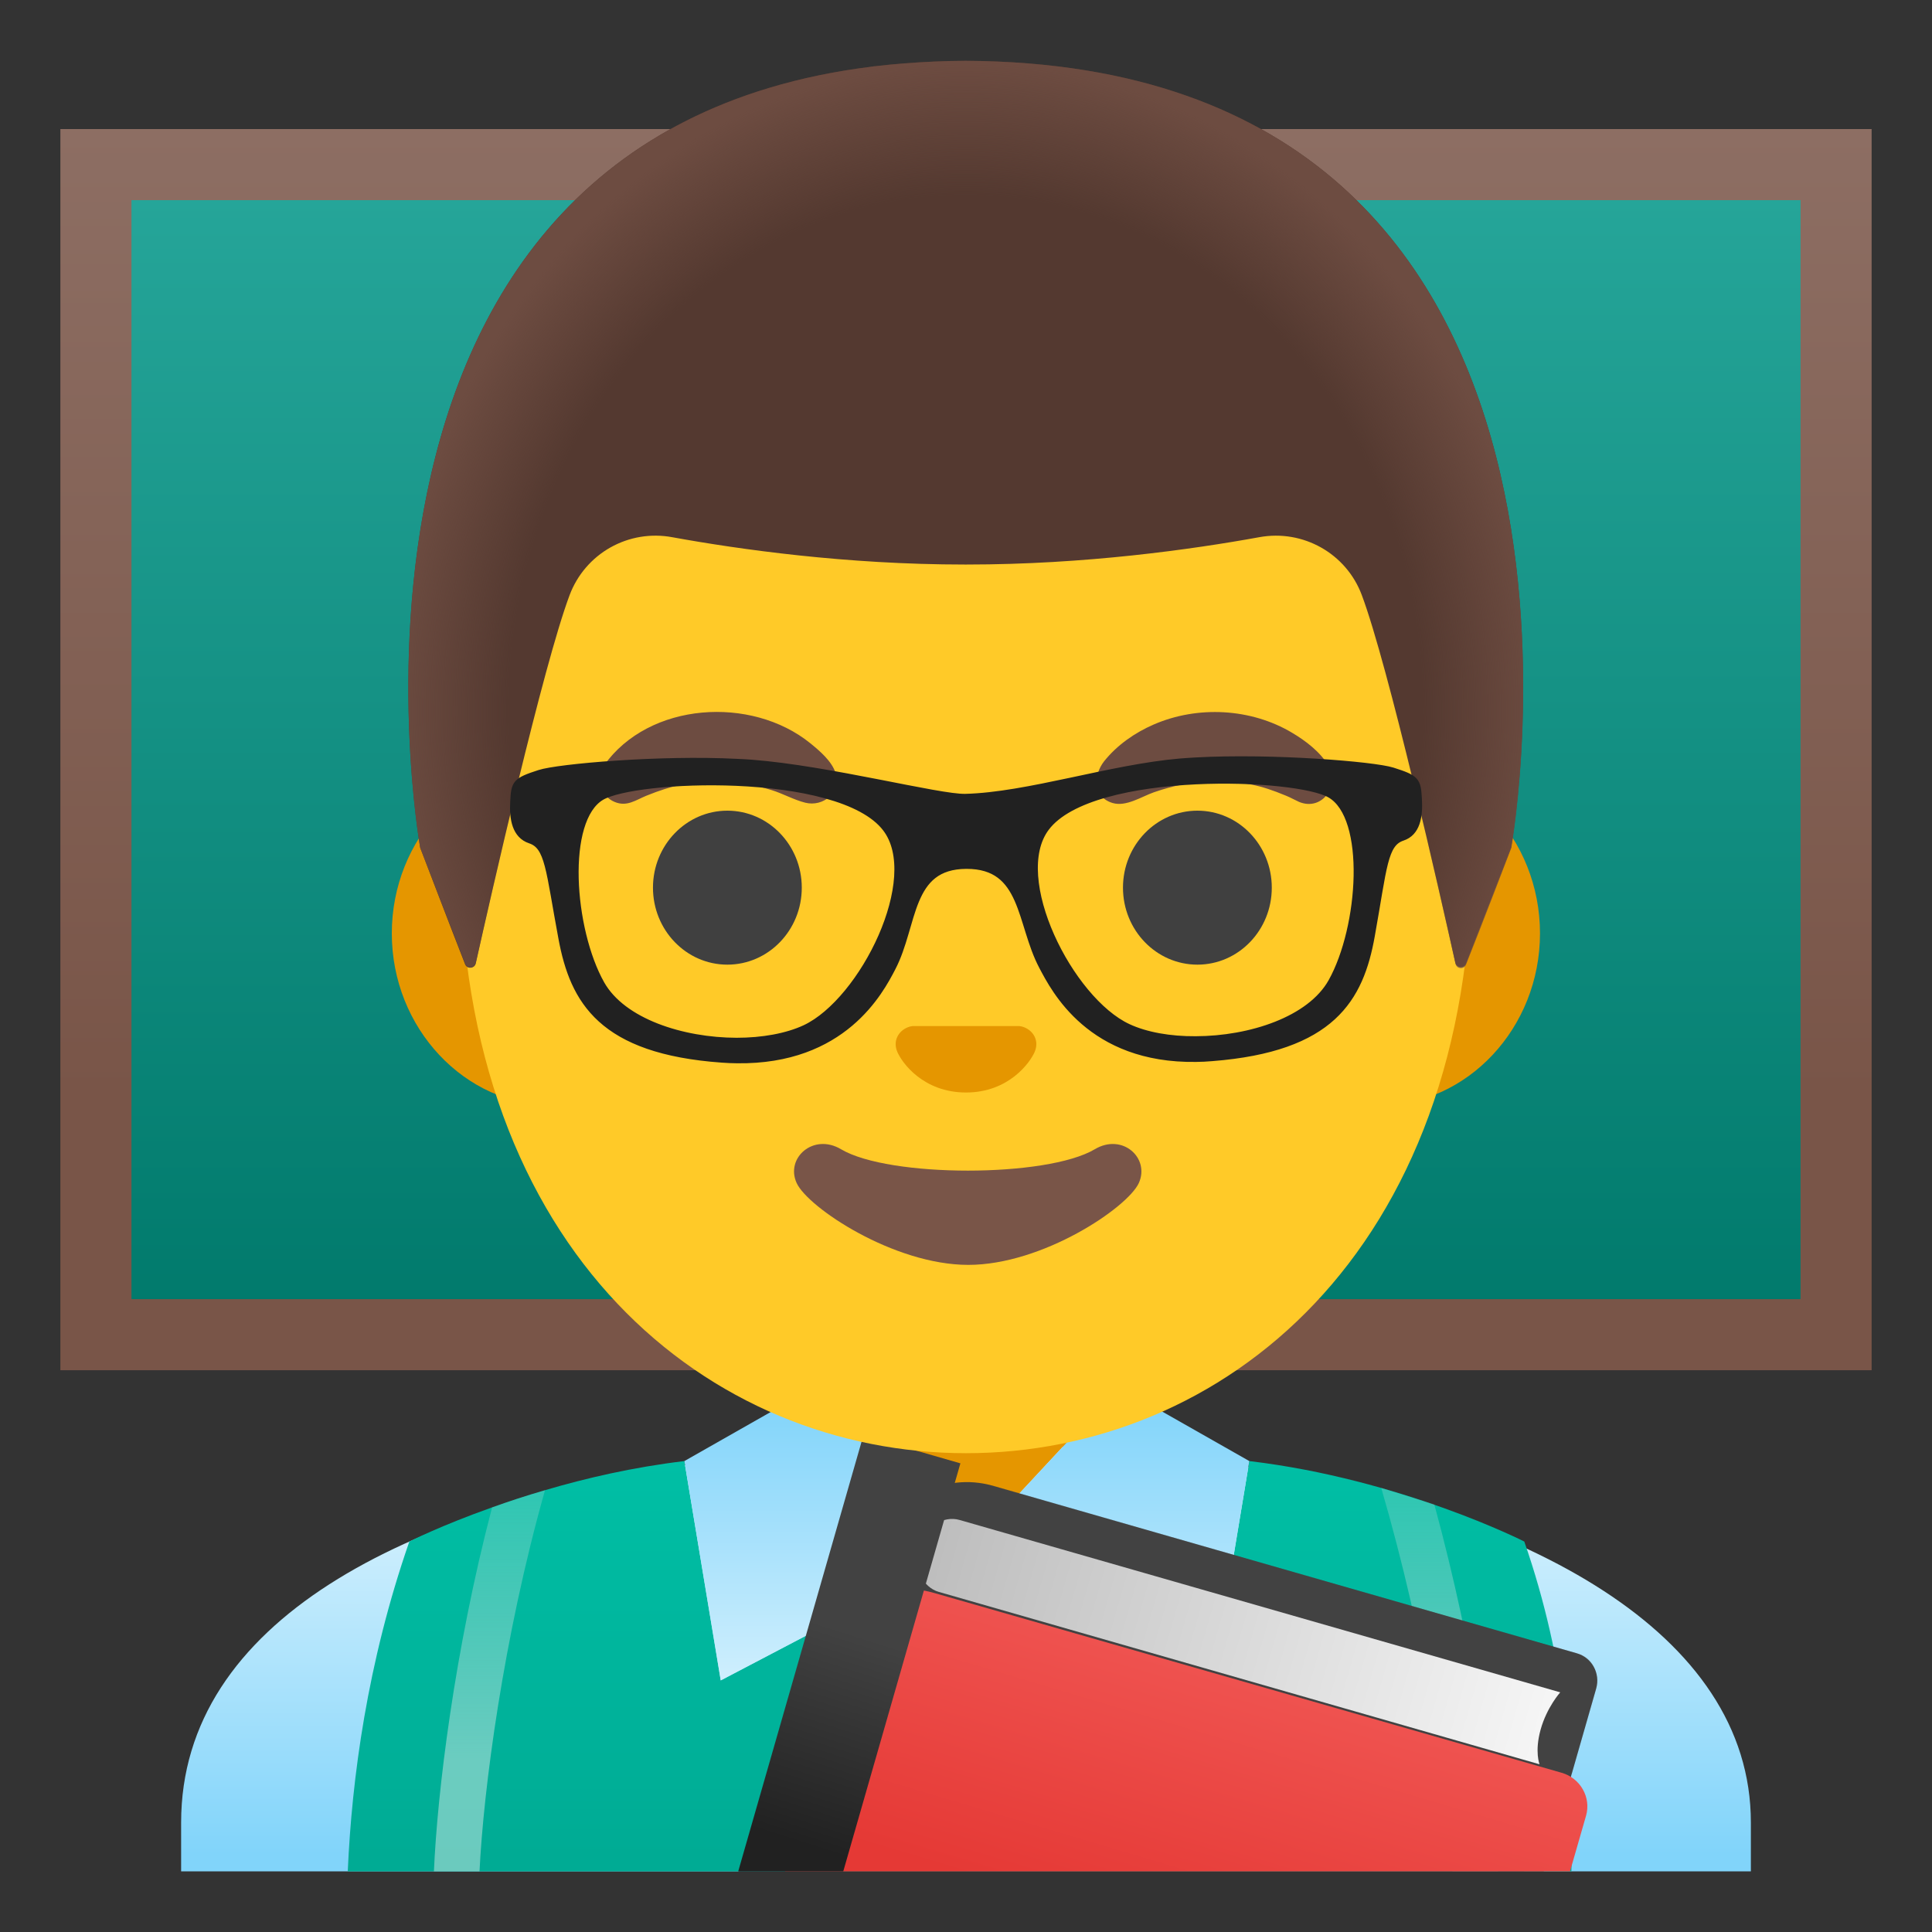 <svg width="40" height="40" viewBox="0 0 40 40" fill="none" xmlns="http://www.w3.org/2000/svg">
<rect x="0" y="0" width="40" height="40" fill="#333333" stroke="none"/>
<path d="M1.987 3.406H38.016V27.631H1.987V3.406Z" fill="url(#paint0_linear_118_550)"/>
<path d="M37.278 4.144V26.897H2.722V4.144H37.278ZM38.75 2.672H1.25V28.369H38.75V2.672Z" fill="url(#paint1_linear_118_550)"/>
<path d="M20 28.369H17.031V31.753C17.031 33.284 18.241 34.525 19.728 34.525H20.269C21.759 34.525 22.966 33.284 22.966 31.753V28.369H20Z" fill="#E59600"/>
<path d="M25.844 30.378C24.6 30.165 23.306 30.028 22 29.959L21.159 30.862L20.019 32.09L18.872 30.859L18.031 29.956C16.725 30.019 15.431 30.144 14.184 30.337C8.456 31.228 3.75 33.55 3.75 37.734V38.744H36.25V37.734C36.25 33.784 31.578 31.337 25.844 30.378Z" fill="url(#paint2_linear_118_550)"/>
<path d="M32.534 38.744H7.2C7.284 36.825 7.603 34.425 8.475 31.916C8.475 31.916 9.128 31.584 10.188 31.209C10.516 31.091 10.884 30.969 11.284 30.853C12.128 30.603 13.116 30.375 14.169 30.25L14.922 34.791L19.819 32.222H20.216L25.113 34.791L25.866 30.25C29.019 30.625 31.559 31.916 31.559 31.916C32.431 34.425 32.612 36.825 32.534 38.744Z" fill="url(#paint3_linear_118_550)"/>
<path d="M11.284 30.853C10.419 33.909 10.009 37.062 9.928 38.744H8.984C9.053 37.122 9.409 34.178 10.188 31.209C10.516 31.091 10.884 30.969 11.284 30.853Z" fill="url(#paint4_linear_118_550)"/>
<path d="M31.016 38.744C30.944 37.072 30.525 34.2 29.697 31.15L28.597 30.806C29.512 33.947 29.988 37.013 30.072 38.744H31.016Z" fill="url(#paint5_linear_118_550)"/>
<path d="M23.159 28.712L22 29.959L21.584 30.406L21.159 30.863L20.019 32.091L18.872 30.859L18.45 30.406L18.031 29.956L16.875 28.712L14.169 30.25L14.184 30.337L14.262 30.809L14.338 31.266L14.922 34.791L20.019 32.119L25.113 34.791L25.691 31.303L25.769 30.837L25.844 30.378L25.866 30.25L23.159 28.712Z" fill="url(#paint6_linear_118_550)"/>
<path d="M31.556 38.744L31.8 37.9L31.997 37.219L31.978 37.212L31.981 37.197L31.497 37.059L32.009 35.272C32.041 35.162 32.038 35.053 32.009 34.953C32.009 34.95 32.006 34.944 32.006 34.941C32.004 34.929 32 34.919 31.994 34.909C31.941 34.74 31.819 34.606 31.653 34.556L31.606 34.544H31.603L30.431 34.206L19.512 31.069C19.497 31.066 19.484 31.066 19.472 31.059C18.984 30.931 18.465 30.998 18.026 31.248C17.588 31.497 17.264 31.909 17.125 32.394L16.675 33.965C16.644 34.072 16.609 34.187 16.572 34.312L16.159 35.753L15.3 38.747L31.556 38.744Z" fill="url(#paint7_linear_118_550)"/>
<path d="M31.962 38.744L33.047 34.96C33.138 34.644 32.956 34.316 32.641 34.228L20.55 30.76C20.057 30.619 19.529 30.679 19.081 30.928C18.632 31.176 18.301 31.592 18.159 32.085L16.25 38.744H31.962Z" fill="#424242"/>
<path d="M32.506 38.744L32.837 37.594C32.947 37.213 32.719 36.813 32.331 36.703L19.356 32.985C17.941 32.578 17.694 33.719 17.297 35.103L16.253 38.744H32.506Z" fill="url(#paint8_linear_118_550)"/>
<path opacity="0.2" d="M20.103 31.741C20.159 31.741 20.222 31.747 20.288 31.763L31.928 35.106L31.831 35.444C28.147 34.416 21.116 32.438 19.663 31.956C19.738 31.853 19.884 31.741 20.103 31.741ZM20.103 30.7C18.691 30.7 17.984 32.441 19.128 32.869C20.387 33.338 32.544 36.719 32.544 36.719L33.038 34.994C33.134 34.663 32.978 34.325 32.691 34.244L20.553 30.756C20.397 30.719 20.247 30.7 20.103 30.7Z" fill="#424242"/>
<path d="M32.303 35.038L19.866 31.469C19.528 31.372 19.159 31.613 19.047 32.003L19.028 32.072C18.916 32.462 19.1 32.862 19.438 32.959L31.875 36.528C31.875 36.528 31.769 36.269 31.897 35.809C32.025 35.347 32.303 35.038 32.303 35.038Z" fill="url(#paint9_linear_118_550)"/>
<path d="M17.459 38.744L19.884 30.297L17.875 29.719L15.284 38.744H17.459Z" fill="url(#paint10_linear_118_550)"/>
<path d="M28.541 15.759H11.459C9.619 15.759 8.112 17.366 8.112 19.325C8.112 21.284 9.619 22.891 11.459 22.891H28.538C30.378 22.891 31.884 21.284 31.884 19.325C31.884 17.366 30.381 15.759 28.541 15.759Z" fill="#E59600"/>
<path d="M20 3.459C14.562 3.459 9.525 9.275 9.525 17.647C9.525 25.972 14.716 30.087 20 30.087C25.284 30.087 30.475 25.969 30.475 17.644C30.475 9.275 25.438 3.459 20 3.459Z" fill="#FFCA28"/>
<path d="M15.059 19.972C15.91 19.972 16.6 19.258 16.6 18.378C16.6 17.498 15.91 16.784 15.059 16.784C14.209 16.784 13.519 17.498 13.519 18.378C13.519 19.258 14.209 19.972 15.059 19.972Z" fill="#404040"/>
<path d="M24.791 19.972C25.642 19.972 26.331 19.258 26.331 18.378C26.331 17.498 25.642 16.784 24.791 16.784C23.94 16.784 23.25 17.498 23.25 18.378C23.25 19.258 23.94 19.972 24.791 19.972Z" fill="#404040"/>
<path d="M21.206 21.269C21.172 21.256 21.141 21.247 21.106 21.244H18.894C18.859 21.247 18.825 21.256 18.794 21.269C18.594 21.35 18.484 21.556 18.578 21.778C18.672 22 19.113 22.619 20 22.619C20.887 22.619 21.328 21.997 21.422 21.778C21.516 21.556 21.406 21.35 21.206 21.269Z" fill="#E59600"/>
<path d="M22.666 23.794C21.672 24.384 18.406 24.384 17.413 23.794C16.841 23.453 16.256 23.975 16.494 24.494C16.728 25.003 18.506 26.188 20.047 26.188C21.587 26.188 23.344 25.003 23.578 24.494C23.812 23.975 23.238 23.453 22.666 23.794Z" fill="#795548"/>
<path d="M12.503 15.85C13.438 14.528 15.559 14.403 16.775 15.387C16.969 15.544 17.225 15.762 17.3 16.006C17.425 16.403 17.044 16.712 16.672 16.619C16.434 16.559 16.212 16.431 15.978 16.359C15.55 16.225 15.241 16.187 14.856 16.187C14.287 16.184 13.922 16.256 13.381 16.475C13.159 16.566 12.978 16.709 12.725 16.603C12.434 16.484 12.325 16.112 12.503 15.85ZM26.897 16.603C26.806 16.562 26.719 16.512 26.628 16.475C26.072 16.244 25.756 16.184 25.153 16.187C24.622 16.191 24.306 16.262 23.891 16.403C23.637 16.491 23.316 16.709 23.034 16.625C22.622 16.5 22.634 16.05 22.859 15.762C23.128 15.425 23.497 15.169 23.887 15C24.794 14.606 25.9 14.662 26.753 15.172C27.031 15.337 27.334 15.566 27.503 15.853C27.747 16.259 27.378 16.8 26.897 16.603Z" fill="#6D4C41"/>
<path d="M20 1.259H19.988C5.791 1.334 8.7 17.553 8.7 17.553C8.7 17.553 9.338 19.225 9.628 19.962C9.669 20.069 9.825 20.056 9.85 19.947C10.153 18.591 11.244 13.781 11.794 12.319C11.951 11.902 12.249 11.554 12.637 11.335C13.025 11.116 13.478 11.041 13.916 11.122C15.306 11.375 17.525 11.688 19.969 11.688H20.019C22.462 11.688 24.681 11.375 26.072 11.122C26.978 10.956 27.872 11.459 28.194 12.319C28.741 13.775 29.825 18.556 30.131 19.931C30.156 20.044 30.312 20.053 30.353 19.947L31.284 17.55C31.291 17.553 34.2 1.334 20 1.259Z" fill="#543930"/>
<path d="M31.291 17.553C31.291 17.553 34.2 1.334 20 1.259H19.988C19.766 1.259 19.55 1.266 19.337 1.275C18.916 1.294 18.506 1.325 18.113 1.372H18.1C18.072 1.375 18.047 1.381 18.019 1.384C6.069 2.888 8.7 17.553 8.7 17.553L9.631 19.953C9.672 20.059 9.825 20.05 9.85 19.938C10.156 18.566 11.244 13.778 11.794 12.322C11.951 11.905 12.249 11.557 12.637 11.338C13.025 11.119 13.478 11.044 13.916 11.125C15.306 11.378 17.525 11.691 19.969 11.691H20.019C22.462 11.691 24.681 11.378 26.072 11.125C26.978 10.959 27.872 11.463 28.194 12.322C28.744 13.784 29.834 18.603 30.134 19.953C30.159 20.066 30.312 20.075 30.353 19.969C30.65 19.231 31.291 17.553 31.291 17.553Z" fill="url(#paint11_radial_118_550)"/>
<path d="M29.353 16.54C29.331 16.169 29.316 16.131 28.825 15.975C28.441 15.853 26.341 15.681 24.759 15.768C24.647 15.775 24.538 15.781 24.434 15.79C23 15.912 21.278 16.49 19.984 16.522C19.434 16.534 17.169 15.94 15.566 15.815C15.463 15.809 15.359 15.8 15.253 15.797C13.669 15.715 11.559 15.9 11.175 16.025C10.684 16.184 10.669 16.222 10.65 16.593C10.628 16.962 10.691 17.281 10.981 17.378C11.378 17.509 11.381 18.003 11.647 19.422C11.887 20.715 12.466 21.737 14.95 21.915C15.056 21.922 15.156 21.928 15.256 21.928C17.453 21.959 18.209 20.512 18.459 20.031C18.925 19.137 18.778 17.906 20.009 17.903C21.238 17.9 21.122 19.109 21.594 20C21.847 20.478 22.584 21.931 24.762 21.9C24.869 21.9 24.978 21.893 25.091 21.884C27.572 21.69 28.147 20.665 28.378 19.372C28.634 17.95 28.637 17.453 29.031 17.322C29.316 17.228 29.375 16.912 29.353 16.54ZM16.678 21.303C16.297 21.481 15.787 21.572 15.25 21.572C14.128 21.569 12.884 21.175 12.434 20.381C11.797 19.25 11.631 16.962 12.444 16.484C12.8 16.275 14.003 16.131 15.247 16.184C16.538 16.24 17.872 16.509 18.353 17.14C19.153 18.181 17.884 20.734 16.678 21.303ZM27.584 20.334C27.137 21.134 25.884 21.537 24.756 21.54C24.225 21.544 23.722 21.456 23.347 21.281C22.137 20.718 20.856 18.175 21.644 17.128C22.122 16.49 23.462 16.215 24.756 16.153C25.997 16.093 27.197 16.231 27.55 16.437C28.369 16.912 28.216 19.2 27.584 20.334Z" fill="#212121" stroke="#212121" stroke-width="0.172" stroke-miterlimit="10"/>
<defs>
<linearGradient id="paint0_linear_118_550" x1="20" y1="3.561" x2="20" y2="27.653" gradientUnits="userSpaceOnUse">
<stop stop-color="#26A69A"/>
<stop offset="1" stop-color="#00796B"/>
</linearGradient>
<linearGradient id="paint1_linear_118_550" x1="20" y1="2.67" x2="20" y2="28.367" gradientUnits="userSpaceOnUse">
<stop stop-color="#8D6E63"/>
<stop offset="0.779" stop-color="#795548"/>
</linearGradient>
<linearGradient id="paint2_linear_118_550" x1="20" y1="30.024" x2="20" y2="38.396" gradientUnits="userSpaceOnUse">
<stop stop-color="#E1F5FE"/>
<stop offset="1" stop-color="#81D4FA"/>
</linearGradient>
<linearGradient id="paint3_linear_118_550" x1="19.875" y1="30.25" x2="19.875" y2="38.491" gradientUnits="userSpaceOnUse">
<stop stop-color="#00BFA5"/>
<stop offset="1" stop-color="#00AB94"/>
</linearGradient>
<linearGradient id="paint4_linear_118_550" x1="10.134" y1="29.763" x2="10.134" y2="38.453" gradientUnits="userSpaceOnUse">
<stop stop-color="#B2DFDB" stop-opacity="0.2"/>
<stop offset="0.767" stop-color="#B2DFDB" stop-opacity="0.6"/>
</linearGradient>
<linearGradient id="paint5_linear_118_550" x1="29.807" y1="29.71" x2="29.807" y2="38.452" gradientUnits="userSpaceOnUse">
<stop stop-color="#B2DFDB" stop-opacity="0.2"/>
<stop offset="0.767" stop-color="#B2DFDB" stop-opacity="0.6"/>
</linearGradient>
<linearGradient id="paint6_linear_118_550" x1="20.017" y1="36.157" x2="20.017" y2="29.005" gradientUnits="userSpaceOnUse">
<stop stop-color="#E1F5FE"/>
<stop offset="1" stop-color="#81D4FA"/>
</linearGradient>
<linearGradient id="paint7_linear_118_550" x1="24.734" y1="33.401" x2="22.755" y2="41.734" gradientUnits="userSpaceOnUse">
<stop offset="0.002" stop-color="#212121" stop-opacity="0.2"/>
<stop offset="1" stop-color="#212121" stop-opacity="0.6"/>
</linearGradient>
<linearGradient id="paint8_linear_118_550" x1="25.59" y1="34.607" x2="23.976" y2="40.023" gradientUnits="userSpaceOnUse">
<stop stop-color="#EF5350"/>
<stop offset="1" stop-color="#E53935"/>
</linearGradient>
<linearGradient id="paint9_linear_118_550" x1="19.039" y1="32.037" x2="32.088" y2="35.782" gradientUnits="userSpaceOnUse">
<stop offset="0.01" stop-color="#BDBDBD"/>
<stop offset="0.987" stop-color="#F5F5F5"/>
</linearGradient>
<linearGradient id="paint10_linear_118_550" x1="16.423" y1="38.139" x2="17.791" y2="33.843" gradientUnits="userSpaceOnUse">
<stop stop-color="#212121"/>
<stop offset="1" stop-color="#424242"/>
</linearGradient>
<radialGradient id="paint11_radial_118_550" cx="0" cy="0" r="1" gradientUnits="userSpaceOnUse" gradientTransform="translate(19.995 14.718) scale(11.904 13.43)">
<stop offset="0.794" stop-color="#6D4C41" stop-opacity="0"/>
<stop offset="1" stop-color="#6D4C41"/>
</radialGradient>
</defs>
</svg>
